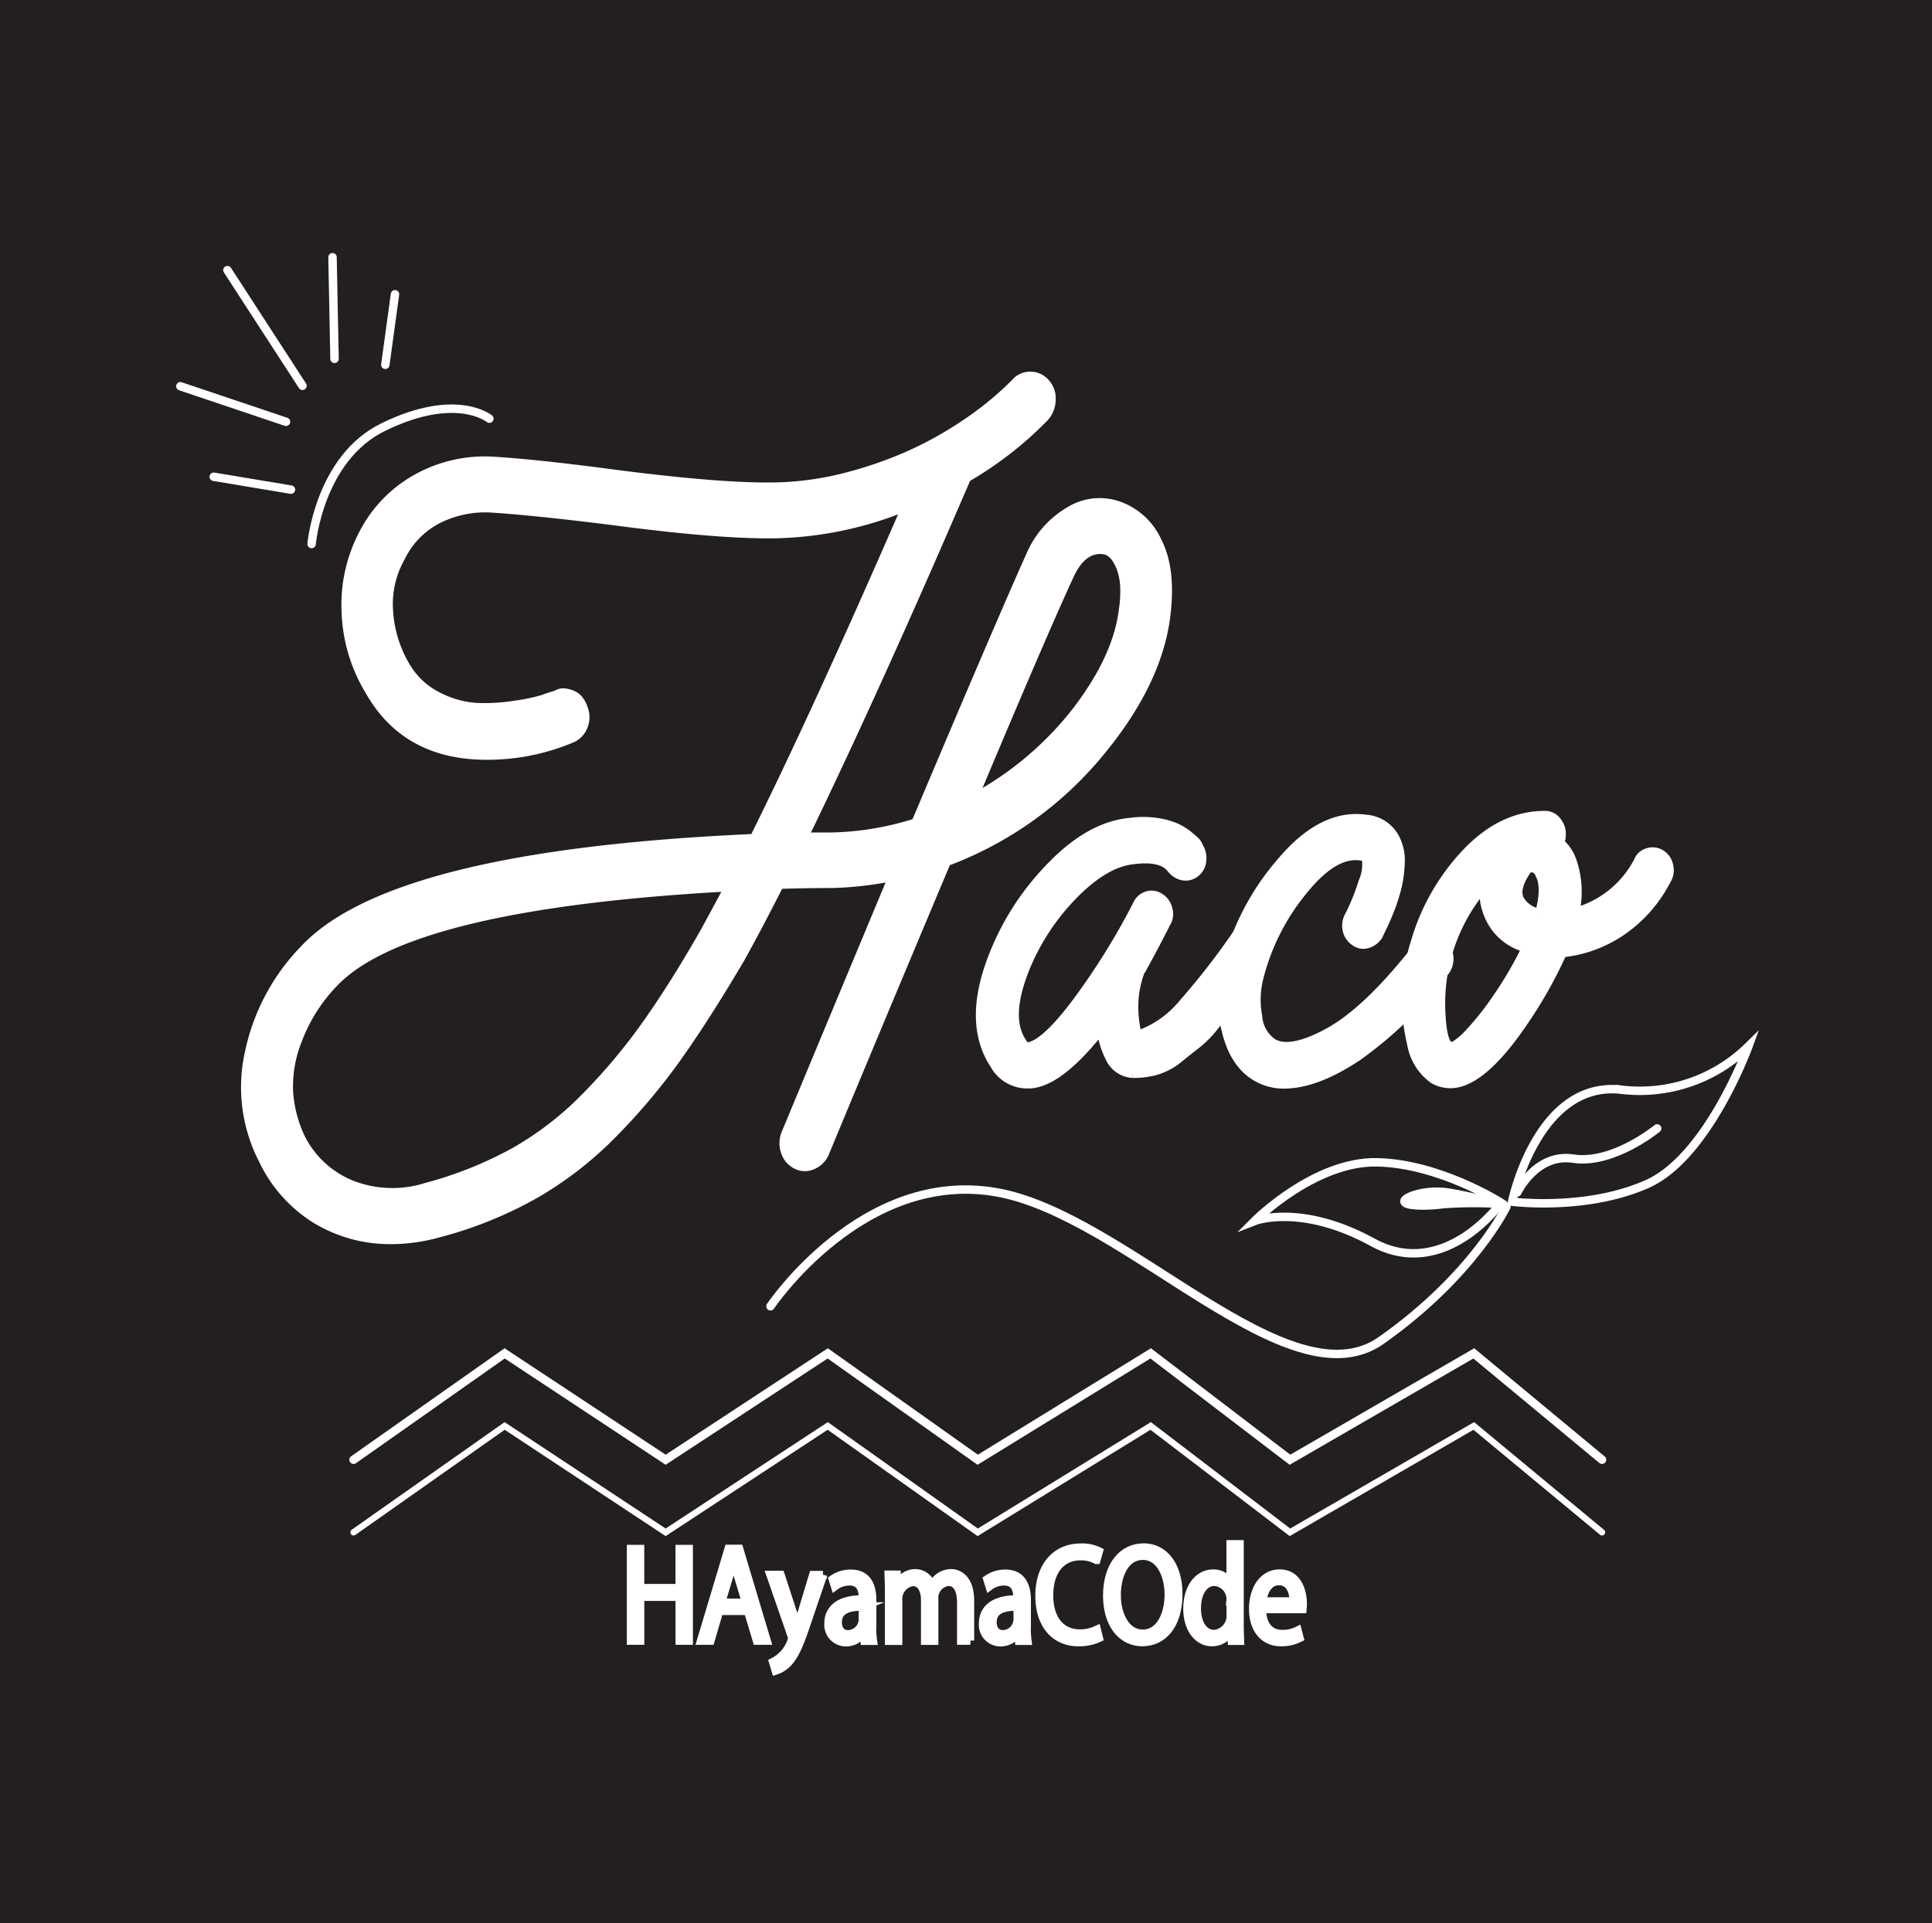 <svg xmlns="http://www.w3.org/2000/svg" width="229" height="228" viewBox="0 0 229 228">
  <g id="グループ_584" data-name="グループ 584" transform="translate(0 2)">
    <rect id="長方形_59" data-name="長方形 59" width="229" height="228" transform="translate(0 -2)" fill="#231f20"/>
    <g id="グループ_6" data-name="グループ 6" transform="translate(21.378 28.497)" style="isolation: isolate">
      <g id="グループ_2" data-name="グループ 2" transform="translate(53.422 152.597)">
        <g id="グループ_1" data-name="グループ 1">
          <path id="パス_1" data-name="パス 1" d="M40.953,98.563H39.888v-5.2h-4.7v5.2H34.12V87.71h1.065v4.636h4.7V87.71h1.065Z" transform="translate(-34.12 -87.148)" fill="#fff" stroke="#fff" stroke-miterlimit="10" stroke-width="1"/>
          <path id="パス_2" data-name="パス 2" d="M47.1,98.571H45.96L44.9,95.041H41.479l-1.033,3.53h-1.1L42.607,87.7h1.239ZM44.689,94.11l-.969-3.231c-.207-.738-.381-1.423-.508-2.072h-.032c-.127.65-.318,1.335-.493,2.02L41.7,94.093h2.987Z" transform="translate(-31.04 -87.156)" fill="#fff" stroke="#fff" stroke-miterlimit="10" stroke-width="1"/>
          <path id="パス_3" data-name="パス 3" d="M50.743,89.46l-1.875,5.514c-.842,2.529-1.43,3.987-2.3,4.9a3.459,3.459,0,0,1-1.43.913l-.3-1A4.364,4.364,0,0,0,47.1,96.994a1.27,1.27,0,0,0-.079-.334l-2.495-7.2h1.176l1.541,4.724c.175.544.334,1.159.445,1.633h.032c.111-.474.286-1.054.445-1.651l1.414-4.689h1.16Z" transform="translate(-27.989 -85.825)" fill="#fff" stroke="#fff" stroke-miterlimit="10" stroke-width="1"/>
          <path id="パス_4" data-name="パス 4" d="M54,95.456a11.428,11.428,0,0,0,.111,1.862h-.985l-.111-1h-.032A2.4,2.4,0,0,1,50.9,97.494a2.066,2.066,0,0,1-2.05-2.213c0-1.862,1.478-2.88,4.084-2.863,0-.65,0-2.143-1.6-2.143a2.86,2.86,0,0,0-1.716.562l-.254-.808a3.664,3.664,0,0,1,2.145-.65c1.986,0,2.511,1.563,2.511,3.091v2.986Zm-1.065-2.2c-1.335,0-3,.211-3,1.862,0,1,.572,1.44,1.208,1.44a1.8,1.8,0,0,0,1.78-1.826V93.261Z" transform="translate(-25.444 -85.885)" fill="#fff" stroke="#fff" stroke-miterlimit="10" stroke-width="1"/>
          <path id="パス_5" data-name="パス 5" d="M63,97.323H61.936v-4.5c0-1.51-.493-2.476-1.557-2.476a1.923,1.923,0,0,0-1.653,2.09v4.9H57.662V92.546c0-1.247-.477-2.178-1.478-2.178a2.05,2.05,0,0,0-1.732,2.213v4.759H53.388v-5.8c0-.808-.032-1.37-.048-2.02h.938l.064,1.247h.032a2.325,2.325,0,0,1,2.145-1.423,2.046,2.046,0,0,1,1.923,1.563h.032a2.456,2.456,0,0,1,2.256-1.563c.858,0,2.24.615,2.24,3.284v4.689Z" transform="translate(-22.8 -85.908)" fill="#fff" stroke="#fff" stroke-miterlimit="10" stroke-width="1"/>
          <path id="パス_6" data-name="パス 6" d="M65.528,95.456a13.664,13.664,0,0,0,.1,1.862h-.985l-.1-1h-.032a2.4,2.4,0,0,1-2.082,1.177,2.066,2.066,0,0,1-2.05-2.213c0-1.862,1.478-2.88,4.084-2.863,0-.65,0-2.143-1.6-2.143a2.86,2.86,0,0,0-1.716.562l-.254-.808a3.664,3.664,0,0,1,2.145-.65c1.986,0,2.511,1.563,2.511,3.091v2.986Zm-1.049-2.2c-1.335,0-2.987.211-2.987,1.862,0,1,.572,1.44,1.208,1.44a1.8,1.8,0,0,0,1.78-1.826Z" transform="translate(-18.653 -85.885)" fill="#fff" stroke="#fff" stroke-miterlimit="10" stroke-width="1"/>
          <path id="パス_7" data-name="パス 7" d="M71.613,98.315a5.464,5.464,0,0,1-2.447.492c-2.526,0-4.576-1.809-4.576-5.5,0-3.512,1.97-5.69,4.862-5.69a4.394,4.394,0,0,1,2.161.439l-.286,1a3.868,3.868,0,0,0-1.859-.439c-2.241,0-3.75,1.651-3.75,4.654,0,2.845,1.4,4.531,3.686,4.531a4.632,4.632,0,0,0,1.97-.439Z" transform="translate(-16.173 -87.216)" fill="#fff" stroke="#fff" stroke-miterlimit="10" stroke-width="1"/>
          <path id="パス_8" data-name="パス 8" d="M78.062,93.107c0,3.829-1.939,5.708-4.258,5.708-2.447,0-4.163-2.125-4.163-5.515,0-3.548,1.827-5.69,4.29-5.69C76.425,87.592,78.062,89.823,78.062,93.107Zm-7.309.158c0,2.318,1.081,4.566,3.083,4.566,2.034,0,3.1-2.178,3.1-4.672,0-2.178-.969-4.584-3.067-4.584C71.69,88.576,70.752,90.947,70.752,93.265Z" transform="translate(-13.199 -87.224)" fill="#fff" stroke="#fff" stroke-miterlimit="10" stroke-width="1"/>
          <path id="パス_9" data-name="パス 9" d="M81.8,96.891c0,.632.032,1.4.048,1.932H80.9l-.048-1.335h-.032a2.481,2.481,0,0,1-2.3,1.493c-1.621,0-2.892-1.563-2.892-3.951,0-2.634,1.4-4.162,3.035-4.162a2.224,2.224,0,0,1,2.05,1.194h.032V87.39H81.8v9.5Zm-1.065-2.74a2.06,2.06,0,0,0-1.891-2.318c-1.335,0-2.113,1.37-2.113,3.161,0,1.633.7,3.038,2.082,3.038a2.165,2.165,0,0,0,1.939-2.371v-1.51Z" transform="translate(-9.677 -87.39)" fill="#fff" stroke="#fff" stroke-miterlimit="10" stroke-width="1"/>
          <path id="パス_10" data-name="パス 10" d="M86.012,96.992a4.741,4.741,0,0,1-2.209.492c-2.05,0-3.273-1.6-3.273-3.916,0-2.441,1.239-4.2,3.13-4.2,2.177,0,2.733,2.2,2.733,3.548,0,.263-.016.474-.032.65h-4.8c.016,2.16,1.128,2.968,2.383,2.968a3.907,3.907,0,0,0,1.843-.4Zm-.683-4.32c.016-1.054-.381-2.424-1.764-2.424-1.287,0-1.859,1.352-1.97,2.424Z" transform="translate(-6.785 -85.893)" fill="#fff" stroke="#fff" stroke-miterlimit="10" stroke-width="1"/>
        </g>
      </g>
      <path id="パス_11" data-name="パス 11" d="M13.42,87.11,31.328,74.5,50.412,87.11,69.623,74.5,87.4,87.11,107.9,74.5l16.51,12.61L146.2,74.5,161.4,87.11" transform="translate(7.11 55.46)" fill="none" stroke="#fff" stroke-linecap="round" stroke-miterlimit="10" stroke-width="1"/>
      <path id="パス_12" data-name="パス 12" d="M13.42,92.01,31.328,79.4,50.412,92.01,69.623,79.4,87.4,92.01,107.9,79.4l16.51,12.61L146.2,79.4,161.4,92.01" transform="translate(7.11 59.165)" fill="none" stroke="#fff" stroke-linecap="round" stroke-miterlimit="10" stroke-width="0.75"/>
      <g id="グループ_3" data-name="グループ 3" transform="translate(7.711 14.067)">
        <path id="パス_13" data-name="パス 13" d="M108.935,23.912a8.012,8.012,0,0,1,4.529,4.215q1.692,3.293,1.033,8.711-.953,8.14-8.152,16.684a42.986,42.986,0,0,1-17.876,12.61q-9.248,22-14.428,34.51a2.707,2.707,0,0,1-1.462,1.458,2.209,2.209,0,0,1-1.939-.053,2.579,2.579,0,0,1-1.319-1.563,3.069,3.069,0,0,1,.1-2.248q5.2-12.513,12.632-30.33a40.234,40.234,0,0,1-7.262.825c-2.082,0-4.115.035-6.134.105Q66.008,74.052,64.03,77.6q-4.052,6.876-7.5,11.732A73.754,73.754,0,0,1,48.791,98.5a42.821,42.821,0,0,1-9.391,7.2,48,48,0,0,1-11.409,4.531,20.608,20.608,0,0,1-5.371.72,16.9,16.9,0,0,1-8.914-2.441,16.7,16.7,0,0,1-6.277-7.042A18.775,18.775,0,0,1,5.777,88.8,24.885,24.885,0,0,1,12.34,76.458Q22.9,65.209,65.635,63.321q7.46-15.016,18.019-39.3a43.157,43.157,0,0,1-14.9,3.231q-6.6.211-19.99-1.563c-6.165-.773-10.853-1.247-14.047-1.458a12.428,12.428,0,0,0-6.563,1.3,9.926,9.926,0,0,0-4.386,4.531,11.176,11.176,0,0,0-1.414,6.252,14.534,14.534,0,0,0,1.986,6.568,9.07,9.07,0,0,0,3.814,3.6,11.415,11.415,0,0,0,4.576,1.3,22.893,22.893,0,0,0,4.576-.263,21.888,21.888,0,0,0,3.4-.72,12.839,12.839,0,0,1,1.462-.474,1.478,1.478,0,0,1,.985-.263,3.172,3.172,0,0,1,.985.263,1.951,1.951,0,0,1,.794.632,3.218,3.218,0,0,1,.524,1.036,2.8,2.8,0,0,1-.048,2.09,2.518,2.518,0,0,1-1.462,1.458,25.646,25.646,0,0,1-9.995,1.985q-9.534,0-13.872-7.6a19.339,19.339,0,0,1-2.828-9.431,18.093,18.093,0,0,1,2.082-9.325,15.71,15.71,0,0,1,6.42-6.568A16.6,16.6,0,0,1,35,18.608c3.337.211,8.136.72,14.428,1.563q12.919,1.66,19.243,1.458a36.407,36.407,0,0,0,7.643-1.089,47.92,47.92,0,0,0,7.6-2.6,44.111,44.111,0,0,0,6.928-3.864,37.913,37.913,0,0,0,5.752-4.742,2.315,2.315,0,0,1,1.8-.825,2.4,2.4,0,0,1,1.8.825,2.727,2.727,0,0,1,.7,2.037,3.169,3.169,0,0,1-.794,2.037,42.655,42.655,0,0,1-9.248,7.2Q80.182,45.426,71.593,63.146H74.8A35.334,35.334,0,0,0,84.8,61.477Q94.689,38.032,98.384,29.8a11.166,11.166,0,0,1,4.624-5.269A6.821,6.821,0,0,1,108.935,23.912ZM59.692,74.561c.874-1.6,1.859-3.407,2.924-5.427Q24.6,71.216,15.836,80.5a19.8,19.8,0,0,0-4.243,6.674,14.9,14.9,0,0,0-1.081,6.357,15.259,15.259,0,0,0,1.367,5.216,11.5,11.5,0,0,0,6.134,5.673,13.325,13.325,0,0,0,8.771.263,46.313,46.313,0,0,0,10.328-4.11A37.983,37.983,0,0,0,45.6,94.055a68.953,68.953,0,0,0,7.119-8.447C54.845,82.622,57.181,78.952,59.692,74.561ZM109.4,36.1a13.81,13.81,0,0,0,.143-2.494,7.806,7.806,0,0,0-.334-2.037,5.35,5.35,0,0,0-.747-1.51,2.37,2.37,0,0,0-1.033-.825,2.827,2.827,0,0,0-.747-.105c-1.51,0-2.733,1.036-3.671,3.126q-3.313,7.192-11.314,26.273a38.811,38.811,0,0,0,12.219-10.379C107.123,43.933,108.967,39.929,109.4,36.1Z" transform="translate(-5.353 -8.51)" fill="#fff" stroke="#fff" stroke-miterlimit="10" stroke-width="1"/>
        <path id="パス_14" data-name="パス 14" d="M91.927,51.215c.572-.07.842-.105.842-.105l.667.58a2.183,2.183,0,0,1,.747,1.51,2.5,2.5,0,0,1-.381,1.668c-2.018,2.915-3.178,4.566-3.5,4.953s-.937,1.194-1.891,2.441a14.128,14.128,0,0,1-2.352,2.6c-.636.492-1.4,1.089-2.3,1.826a7.8,7.8,0,0,1-2.685,1.458,9.755,9.755,0,0,1-2.638.369h-.191a3.2,3.2,0,0,1-2.733-1.879A10.577,10.577,0,0,1,74.48,63.3q-4.91,6.243-8.39,6.463h-.381a4.451,4.451,0,0,1-3.861-2.3q-3.385-5.111,0-13.347A31.567,31.567,0,0,1,68.68,43.786q4.576-4.689,9.3-5.111a10.855,10.855,0,0,1,3.019,0,9.111,9.111,0,0,1,2.256.58,7.132,7.132,0,0,1,1.557.931c.477.386.779.667.938.825a1.507,1.507,0,0,1,.334.58,2.5,2.5,0,0,1,.381,1.668,1.99,1.99,0,0,1-.794,1.458,1.827,1.827,0,0,1-1.51.369,2.292,2.292,0,0,1-1.367-.878c-.747-.966-2.24-1.317-4.433-1.036q-3.313.316-7.023,4.057a26.942,26.942,0,0,0-5.8,8.764q-2.36,5.848-.381,8.763.286.527.667.527,1.978-.211,5.8-5.321a83,83,0,0,0,7.119-11.468A1.919,1.919,0,0,1,79.914,47.4a1.766,1.766,0,0,1,1.557.211,2.185,2.185,0,0,1,.985,1.4,2.016,2.016,0,0,1-.238,1.668c-.937,1.879-1.923,3.723-2.924,5.532l-.1.105a11.934,11.934,0,0,0-.747,3.284,13.433,13.433,0,0,0,.381,4.32,11.961,11.961,0,0,0,5.418-3.811,84.365,84.365,0,0,0,6.277-8.079A2.059,2.059,0,0,1,91.927,51.215Z" transform="translate(26.925 14.222)" fill="#fff" stroke="#fff" stroke-miterlimit="10" stroke-width="1"/>
        <path id="パス_15" data-name="パス 15" d="M102.91,52.769a1.935,1.935,0,0,1,1.51.58,2.212,2.212,0,0,1,.715,1.563,2.419,2.419,0,0,1-.524,1.668A47.3,47.3,0,0,1,94.282,66.643q-4.958,3.293-8.724,3.284a6.348,6.348,0,0,1-3.21-.825c-1.827-1.036-3.051-2.9-3.686-5.585a14.7,14.7,0,0,1,0-7.341,30.217,30.217,0,0,1,6.515-12.61c3.273-3.9,6.626-5.6,10.09-5.111a4.271,4.271,0,0,1,3.671,2.7,5.538,5.538,0,0,1,.429,2.494,14.168,14.168,0,0,1-.334,2.7,21.189,21.189,0,0,1-.794,2.6c-.35.9-.636,1.581-.858,2.037s-.429.878-.62,1.3a2.278,2.278,0,0,1-1.271.983,1.682,1.682,0,0,1-1.557-.263,2.181,2.181,0,0,1-.937-1.4,2.365,2.365,0,0,1,.286-1.721,25.927,25.927,0,0,0,1.6-3.969,5.033,5.033,0,0,0,.381-2.81q-.1-.211-.572-.211-3.218-.527-6.976,4.215a26.388,26.388,0,0,0-5.1,10.168,10.563,10.563,0,0,0-.143,4.584,4.136,4.136,0,0,0,1.748,3.126c1.382.825,3.623.4,6.69-1.3q4.624-2.555,10.567-10.168A1.974,1.974,0,0,1,102.91,52.769Z" transform="translate(37.552 14.073)" fill="#fff" stroke="#fff" stroke-miterlimit="10" stroke-width="1"/>
        <path id="パス_16" data-name="パス 16" d="M120.653,42.551a1.871,1.871,0,0,1,1.557.263,2.07,2.07,0,0,1,.89,1.4,2.152,2.152,0,0,1-.286,1.668,16.357,16.357,0,0,1-5.609,6.252,15.249,15.249,0,0,1-6.737,2.388,52.329,52.329,0,0,1-4.433,7.921q-5.1,7.613-8.867,7.6a4.022,4.022,0,0,1-1.986-.527,6.484,6.484,0,0,1-2.638-4.268,21.9,21.9,0,0,1-.572-6.357A22.177,22.177,0,0,1,93,53.176a25.881,25.881,0,0,1,6.038-10.537q4.243-4.478,9.343-4.478a1.758,1.758,0,0,1,1.414.685,2.42,2.42,0,0,1,.572,1.616,2.276,2.276,0,0,1-.191.948A5.123,5.123,0,0,1,111.6,43.5a11.179,11.179,0,0,1,.381,6.147A11.967,11.967,0,0,0,119.43,43.6,1.719,1.719,0,0,1,120.653,42.551ZM102.729,59.761a43.885,43.885,0,0,0,3.4-5.831,6.61,6.61,0,0,1-4.433-3.864,7.376,7.376,0,0,1-.572-3.337,21.331,21.331,0,0,0-4.243,7.921,21.035,21.035,0,0,0-.794,6.832c.1,2.406.429,3.741.985,4.022a.8.8,0,0,0,.62-.053,8.679,8.679,0,0,0,1.843-1.616A33.261,33.261,0,0,0,102.729,59.761Zm5.005-10.01q.763-2.924.1-4.373a1.213,1.213,0,0,0-.937-.931h-.1a.625.625,0,0,0-.572.316c-.938,1.387-1.224,2.494-.842,3.337A3.252,3.252,0,0,0,107.735,49.751Z" transform="translate(45.646 13.912)" fill="#fff" stroke="#fff" stroke-miterlimit="10" stroke-width="1"/>
      </g>
      <g id="グループ_4" data-name="グループ 4" transform="translate(0 0)">
        <line id="線_1" data-name="線 1" x2="9.153" y2="1.528" transform="translate(3.957 26.027)" fill="none" stroke="#fff" stroke-linecap="round" stroke-miterlimit="10" stroke-width="1"/>
        <line id="線_2" data-name="線 2" x2="12.521" y2="4.215" transform="translate(0 15.297)" fill="none" stroke="#fff" stroke-linecap="round" stroke-miterlimit="10" stroke-width="1"/>
        <line id="線_3" data-name="線 3" x2="8.898" y2="13.716" transform="translate(5.577 1.528)" fill="none" stroke="#fff" stroke-linecap="round" stroke-miterlimit="10" stroke-width="1"/>
        <line id="線_4" data-name="線 4" x2="0.238" y2="12.048" transform="translate(18.035)" fill="none" stroke="#fff" stroke-linecap="round" stroke-miterlimit="10" stroke-width="1"/>
        <line id="線_5" data-name="線 5" x1="1.144" y2="8.36" transform="translate(24.296 4.391)" fill="none" stroke="#fff" stroke-linecap="round" stroke-miterlimit="10" stroke-width="1"/>
      </g>
      <g id="グループ_5" data-name="グループ 5" transform="translate(69.948 93.554)">
        <path id="パス_17" data-name="パス 17" d="M99.84,72.193s2.94-14.278,12.807-13.295a18.349,18.349,0,0,0,15.207-5.128S123.071,66.906,115.841,70.1C108.611,73.317,99.84,72.193,99.84,72.193Z" transform="translate(-11.937 -53.77)" fill="none" stroke="#fff" stroke-miterlimit="10" stroke-width="1"/>
        <path id="パス_18" data-name="パス 18" d="M44.52,77.278s10.948-16.35,26.854-13.505C86.628,66.5,105.951,89.045,116.9,81.335s14.857-15.876,14.857-15.876" transform="translate(-44.52 -46.457)" fill="none" stroke="#fff" stroke-linecap="round" stroke-miterlimit="10" stroke-width="1"/>
        <path id="パス_19" data-name="パス 19" d="M100.23,66.9s2.193-4.672,6.626-4c4.719.72,9.947-3.583,9.947-3.583" transform="translate(-11.707 -49.581)" fill="none" stroke="#fff" stroke-linecap="round" stroke-miterlimit="10" stroke-width="1"/>
      </g>
      <path id="パス_20" data-name="パス 20" d="M109.852,66.4s-6.69,9.361-15.223,4.689-14-2.529-14-2.529,7.1-7.113,14.508-6.955C102.542,61.742,109.852,66.4,109.852,66.4Z" transform="translate(46.696 45.703)" fill="none" stroke="#fff" stroke-miterlimit="10" stroke-width="1"/>
      <path id="パス_21" data-name="パス 21" d="M10.29,26.767s.89-10.168,8.517-13.874c8.644-4.215,12.553-.983,12.553-.983" transform="translate(5.266 7.233)" fill="none" stroke="#fff" stroke-linecap="round" stroke-miterlimit="10" stroke-width="1"/>
      <path id="パス_22" data-name="パス 22" d="M96.943,63.68c-2.59-.386-5.117.509-5.132,1.036-.032.65,3.178.562,4.513.351a48.98,48.98,0,0,1,6.864-.035S99.072,64,96.943,63.68Z" transform="translate(53.281 47.207)" fill="#fff" stroke="#fff" stroke-miterlimit="10" stroke-width="1"/>
    </g>
  </g>
</svg>
